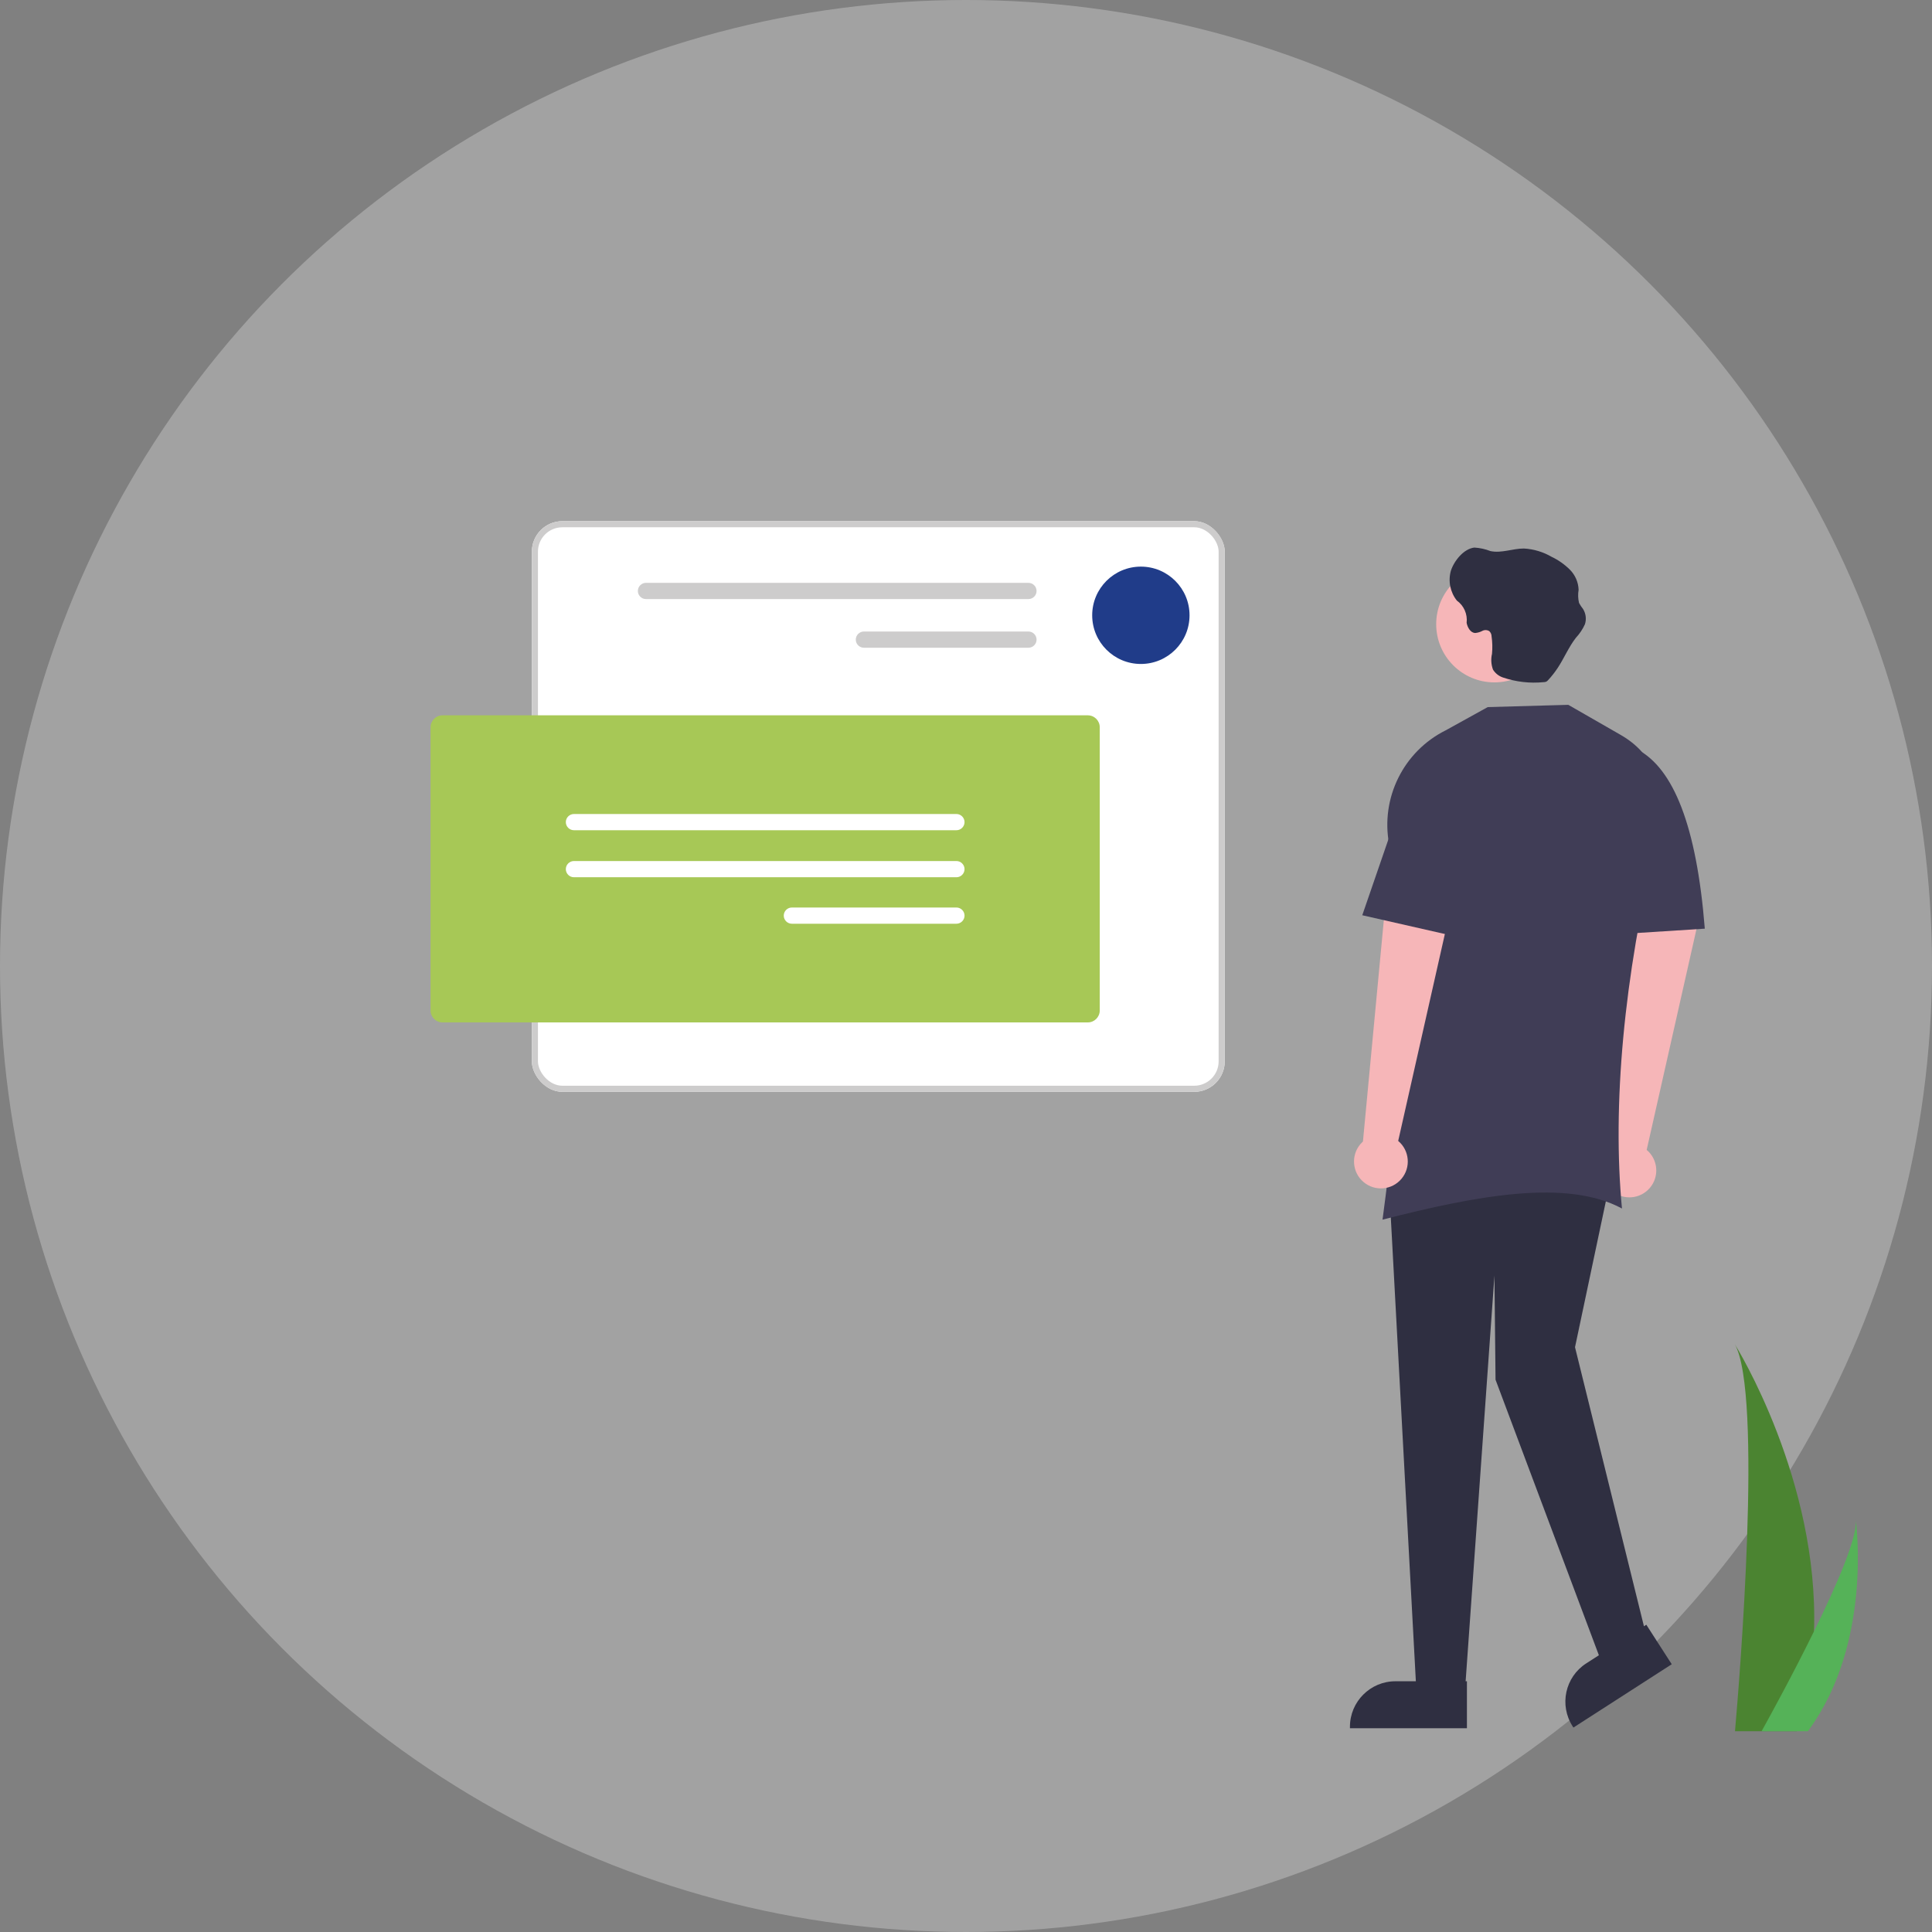 <?xml version="1.0" encoding="UTF-8"?>
<svg id="Capa_2" data-name="Capa 2" xmlns="http://www.w3.org/2000/svg" viewBox="0 0 316.76 316.76">
  <rect x="0" y="0" width="316.76" height="316.76" fill="#808080" stroke="none"/>
  <defs>
    <style>
      .cls-1 {
        isolation: isolate;
        opacity: .27;
      }

      .cls-1, .cls-2, .cls-3, .cls-4, .cls-5, .cls-6, .cls-7, .cls-8, .cls-9, .cls-10 {
        stroke-width: 0px;
      }

      .cls-1, .cls-9 {
        fill: #fff;
      }

      .cls-11 {
        fill: none;
        stroke: #cdcccc;
      }

      .cls-2 {
        fill: #4b8431;
      }

      .cls-3 {
        fill: #55b258;
      }

      .cls-4 {
        fill: #2f2f41;
      }

      .cls-5 {
        fill: #403d56;
      }

      .cls-6 {
        fill: #203c89;
      }

      .cls-7 {
        fill: #a7c856;
      }

      .cls-8 {
        fill: #cdcccc;
      }

      .cls-10 {
        fill: #f6b6b8;
      }
    </style>
  </defs>
  <g id="Capa_1-2" data-name="Capa 1">
    <circle id="Ellipse_124" data-name="Ellipse 124" class="cls-1" cx="158.38" cy="158.38" r="158.38"/>
    <g id="undraw_browsing_online_re_umsa" data-name="undraw browsing online re umsa">
      <path id="Path_562" data-name="Path 562" class="cls-10" d="m264.2,188.63l3.57-37.84,10.64.37-8.43,37.37c1.86,1.56,2.11,4.34.54,6.21-1.56,1.86-4.34,2.11-6.21.54-1.86-1.56-2.11-4.34-.54-6.21.13-.15.27-.3.42-.44h0Z"/>
      <path id="Path_2354" data-name="Path 2354" class="cls-2" d="m297.44,267.41c-.15,5.46-1.06,10.87-2.72,16.07-.04.12-.08.24-.12.36h-10.14c.01-.11.02-.23.03-.36.68-7.77,4.57-55.05-.09-63.14.41.66,13.81,22.38,13.02,47.07Z"/>
      <path id="Path_2355" data-name="Path 2355" class="cls-3" d="m296.68,283.48c-.08.12-.17.24-.26.36h-7.6c.06-.1.12-.22.2-.36,1.26-2.27,4.97-9.04,8.42-16.07,3.71-7.55,7.11-15.39,6.82-18.22.09.64,2.65,20.14-7.59,34.29Z"/>
      <g id="Rectangle_609" data-name="Rectangle 609">
        <rect class="cls-9" x="87.2" y="85.45" width="113.6" height="93.56" rx="5" ry="5"/>
        <rect class="cls-11" x="87.7" y="85.95" width="112.6" height="92.56" rx="4.5" ry="4.5"/>
      </g>
      <circle id="Ellipse_474" data-name="Ellipse 474" class="cls-6" cx="187.05" cy="100.88" r="7.98"/>
      <path id="Path_2363" data-name="Path 2363" class="cls-8" d="m168.62,95.56c.73,0,1.33.6,1.33,1.33s-.6,1.33-1.33,1.33h-62.71c-.73,0-1.33-.6-1.33-1.33s.6-1.33,1.33-1.33h62.71Z"/>
      <path id="Path_2364" data-name="Path 2364" class="cls-8" d="m168.62,103.54c.73,0,1.33.6,1.33,1.33s-.6,1.33-1.33,1.33h-26.98c-.73,0-1.33-.6-1.33-1.33s.6-1.33,1.33-1.33h26.98Z"/>
      <path id="Path_2366" data-name="Path 2366" class="cls-4" d="m232.17,276.31h8.08l4.77-67.17.18,17.07,17.62,46.98,6.97-5.51-11.56-46.8,5.51-26.06h-35.97l4.4,81.48Z"/>
      <circle id="Ellipse_475" data-name="Ellipse 475" class="cls-10" cx="245.01" cy="102.34" r="9.54"/>
      <path id="Path_2370" data-name="Path 2370" class="cls-5" d="m226.66,199.97c15.59-4,30.22-6.7,39.27-1.83-1.59-16.67.25-37.94,5.69-60.18,1.77-7.22.57-13.73-5.87-17.45l-8.62-4.95-13.21.37-6.89,3.81c-6.93,3.46-10.71,11.1-9.27,18.71,3.71,19.49,1.7,40.53-1.09,61.53Z"/>
      <path id="Path_2372" data-name="Path 2372" class="cls-5" d="m262.26,153.36l17.25-1.1c-1.35-16.97-5.18-26.25-11.01-29.36l-6.24,7.34v23.12Z"/>
      <path id="Path_2375" data-name="Path 2375" class="cls-7" d="m72.55,167.63h105.8c1.08,0,1.96-.88,1.96-1.96v-46.43c0-1.08-.88-1.96-1.96-1.96h-105.8c-1.08,0-1.96.88-1.96,1.96v46.43c0,1.08.88,1.96,1.96,1.96h0Z"/>
      <path id="Path_2376" data-name="Path 2376" class="cls-9" d="m156.81,133.46c.73,0,1.33.6,1.33,1.33s-.6,1.33-1.33,1.33h-62.71c-.73,0-1.33-.6-1.33-1.33s.6-1.33,1.33-1.33h62.71Z"/>
      <path id="Path_2377" data-name="Path 2377" class="cls-9" d="m156.81,141.17c.73,0,1.33.6,1.33,1.33s-.6,1.33-1.33,1.33h-62.71c-.73,0-1.33-.6-1.33-1.33s.6-1.33,1.33-1.33h62.71Z"/>
      <path id="Path_2378" data-name="Path 2378" class="cls-9" d="m156.81,148.79c.73,0,1.33.6,1.33,1.33s-.6,1.33-1.33,1.33h-26.98c-.73,0-1.33-.6-1.33-1.33s.6-1.33,1.33-1.33h26.98Z"/>
      <path id="Path_1784" data-name="Path 1784" class="cls-4" d="m241.76,89.78c.89.05,1.77.25,2.6.57,1.8.39,3.64-.42,5.49-.42,1.59.09,3.14.55,4.52,1.35,1.12.53,2.13,1.24,3.01,2.11.88.88,1.4,2.07,1.44,3.31-.12.71-.1,1.44.07,2.15.19.35.41.69.66,1,.46.74.58,1.65.31,2.49-.37.82-.87,1.57-1.48,2.22-1.19,1.53-1.93,3.35-3,4.97-.47.7-.99,1.37-1.57,1.99-.09.11-.21.2-.34.26-.13.04-.26.06-.39.06-2.26.23-4.54-.04-6.69-.77-.67-.23-1.24-.69-1.61-1.29-.3-.83-.36-1.72-.16-2.58.09-.95.07-1.92-.07-2.87,0-.32-.14-.63-.37-.85-.35-.22-.79-.23-1.15-.04-.35.19-.74.3-1.14.34-.78,0-1.28-.89-1.43-1.66.17-1.42-.44-2.82-1.6-3.65-1.09-1.38-1.46-3.2-.98-4.9.52-1.6,2.1-3.62,3.89-3.8Z"/>
      <path id="Path_563" data-name="Path 563" class="cls-10" d="m223.46,187.16l3.57-37.84,10.64.37-8.43,37.37c1.86,1.56,2.11,4.34.54,6.21-1.56,1.86-4.34,2.11-6.21.54-1.86-1.56-2.11-4.34-.54-6.21.13-.15.27-.3.42-.44h0Z"/>
      <path id="Path_2374" data-name="Path 2374" class="cls-5" d="m223.36,150.06l16.15,3.67.73-26.43-9.18.37-7.71,22.39Z"/>
      <path id="Path_564" data-name="Path 564" class="cls-4" d="m240.5,275.65h-11.71c-4.12,0-7.46,3.34-7.46,7.46v.24h19.18v-7.71Z"/>
      <path id="Path_565" data-name="Path 565" class="cls-4" d="m269.92,266.38l-9.85,6.34h0c-3.47,2.23-4.46,6.85-2.23,10.32l.13.2,16.12-10.38-4.17-6.48Z"/>
    </g>
  </g>
</svg>